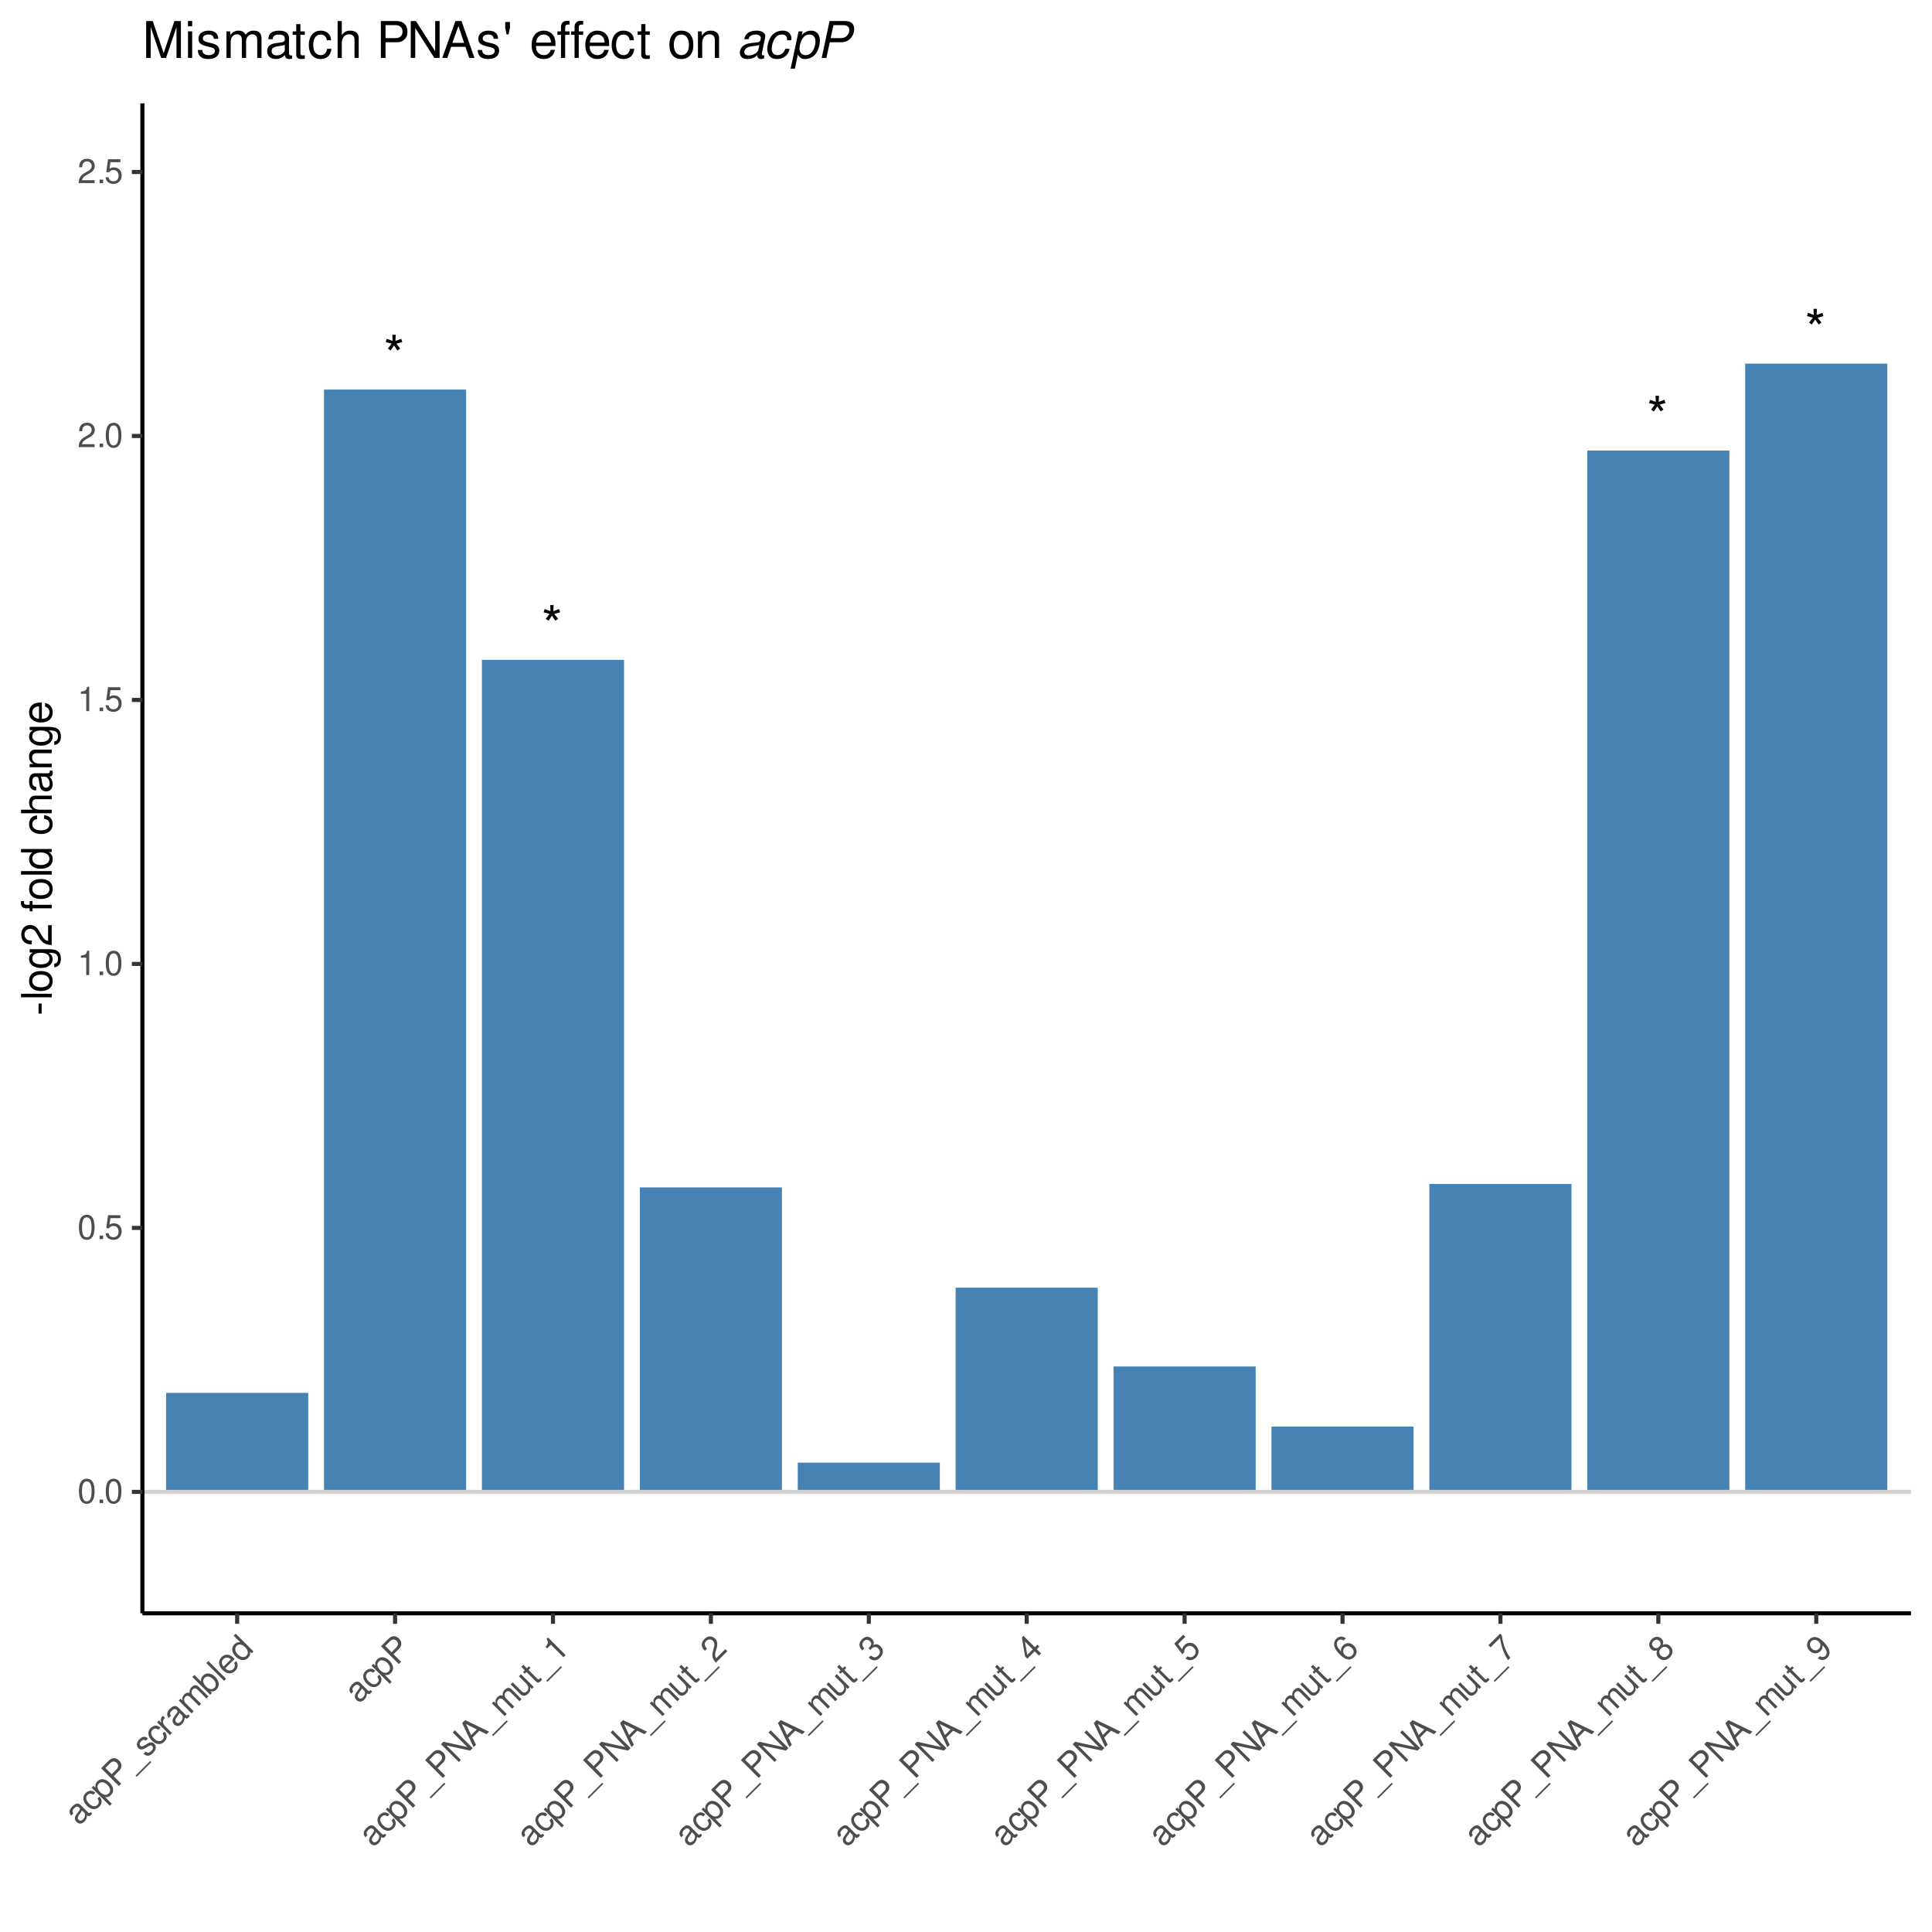 <?xml version="1.0" encoding="UTF-8"?>
<svg xmlns="http://www.w3.org/2000/svg" xmlns:xlink="http://www.w3.org/1999/xlink" width="504pt" height="504pt" viewBox="0 0 504 504" version="1.1">
<defs>
<g>
<symbol overflow="visible" id="glyph0-0">
<path style="stroke:none;" d=""/>
</symbol>
<symbol overflow="visible" id="glyph0-1">
<path style="stroke:none;" d="M 2.281 -10.359 L 2.344 -8.766 L 0.844 -9.312 L 0.562 -8.469 L 2.109 -8.047 L 1.125 -6.781 L 1.828 -6.266 L 2.734 -7.594 L 3.609 -6.266 L 4.344 -6.781 L 3.344 -8.047 L 4.875 -8.469 L 4.609 -9.312 L 3.094 -8.766 L 3.172 -10.359 Z M 2.281 -10.359 "/>
</symbol>
<symbol overflow="visible" id="glyph1-0">
<path style="stroke:none;" d=""/>
</symbol>
<symbol overflow="visible" id="glyph1-1">
<path style="stroke:none;" d="M 2.422 -6.359 C 1.844 -6.359 1.312 -6.094 0.984 -5.672 C 0.578 -5.109 0.375 -4.25 0.375 -3.078 C 0.375 -0.938 1.078 0.203 2.422 0.203 C 3.734 0.203 4.453 -0.938 4.453 -3.031 C 4.453 -4.25 4.266 -5.078 3.859 -5.672 C 3.531 -6.109 3.016 -6.359 2.422 -6.359 Z M 2.422 -5.672 C 3.25 -5.672 3.672 -4.828 3.672 -3.094 C 3.672 -1.281 3.266 -0.438 2.406 -0.438 C 1.578 -0.438 1.172 -1.312 1.172 -3.062 C 1.172 -4.828 1.578 -5.672 2.422 -5.672 Z M 2.422 -5.672 "/>
</symbol>
<symbol overflow="visible" id="glyph1-2">
<path style="stroke:none;" d="M 1.688 -0.922 L 0.766 -0.922 L 0.766 0 L 1.688 0 Z M 1.688 -0.922 "/>
</symbol>
<symbol overflow="visible" id="glyph1-3">
<path style="stroke:none;" d="M 4.188 -6.234 L 0.969 -6.234 L 0.5 -2.844 L 1.219 -2.844 C 1.578 -3.266 1.875 -3.422 2.359 -3.422 C 3.203 -3.422 3.719 -2.844 3.719 -1.922 C 3.719 -1.031 3.203 -0.484 2.359 -0.484 C 1.688 -0.484 1.266 -0.828 1.078 -1.531 L 0.312 -1.531 C 0.406 -1.016 0.5 -0.781 0.688 -0.547 C 1.031 -0.078 1.672 0.203 2.375 0.203 C 3.641 0.203 4.516 -0.719 4.516 -2.031 C 4.516 -3.266 3.688 -4.109 2.5 -4.109 C 2.062 -4.109 1.703 -4 1.344 -3.734 L 1.594 -5.469 L 4.188 -5.469 Z M 4.188 -6.234 "/>
</symbol>
<symbol overflow="visible" id="glyph1-4">
<path style="stroke:none;" d="M 2.281 -4.531 L 2.281 0 L 3.047 0 L 3.047 -6.359 L 2.547 -6.359 C 2.266 -5.391 2.094 -5.25 0.891 -5.094 L 0.891 -4.531 Z M 2.281 -4.531 "/>
</symbol>
<symbol overflow="visible" id="glyph1-5">
<path style="stroke:none;" d="M 4.453 -0.766 L 1.172 -0.766 C 1.25 -1.297 1.531 -1.625 2.297 -2.094 L 3.172 -2.594 C 4.047 -3.062 4.5 -3.719 4.5 -4.5 C 4.5 -5.031 4.281 -5.531 3.922 -5.875 C 3.547 -6.203 3.094 -6.359 2.5 -6.359 C 1.703 -6.359 1.125 -6.078 0.781 -5.531 C 0.547 -5.203 0.453 -4.797 0.438 -4.156 L 1.219 -4.156 C 1.234 -4.594 1.297 -4.844 1.406 -5.062 C 1.594 -5.438 2 -5.688 2.469 -5.688 C 3.172 -5.688 3.703 -5.172 3.703 -4.484 C 3.703 -3.969 3.406 -3.531 2.859 -3.219 L 2.047 -2.75 C 0.75 -2 0.375 -1.406 0.297 -0.016 L 4.453 -0.016 Z M 4.453 -0.766 "/>
</symbol>
<symbol overflow="visible" id="glyph2-0">
<path style="stroke:none;" d=""/>
</symbol>
<symbol overflow="visible" id="glyph2-1">
<path style="stroke:none;" d="M 3.094 -3.719 C 3.047 -3.641 3.031 -3.625 3 -3.594 C 2.812 -3.406 2.609 -3.391 2.438 -3.562 L 0.484 -5.516 C -0.109 -6.109 -0.844 -6 -1.672 -5.172 C -2.156 -4.688 -2.422 -4.172 -2.391 -3.672 C -2.391 -3.359 -2.234 -3.109 -1.953 -2.766 L -1.406 -3.312 C -1.75 -3.75 -1.703 -4.172 -1.203 -4.672 C -0.734 -5.141 -0.297 -5.234 0.031 -4.906 L 0.156 -4.781 C 0.391 -4.547 0.375 -4.344 -0.016 -3.859 C -0.656 -3 -0.75 -2.875 -0.891 -2.578 C -1.094 -2.031 -1 -1.531 -0.578 -1.109 C 0.031 -0.5 0.828 -0.547 1.5 -1.219 C 1.922 -1.641 2.125 -2.125 2.156 -2.844 C 2.531 -2.531 2.844 -2.562 3.172 -2.891 C 3.297 -3.016 3.344 -3.094 3.5 -3.312 Z M 1.422 -3.516 C 1.594 -3.344 1.656 -3.188 1.641 -2.891 C 1.625 -2.469 1.469 -2.125 1.156 -1.812 C 0.734 -1.391 0.297 -1.328 -0.031 -1.656 C -0.391 -2.016 -0.328 -2.422 0.172 -3.078 C 0.656 -3.719 0.734 -3.859 0.828 -4.109 Z M 1.422 -3.516 "/>
</symbol>
<symbol overflow="visible" id="glyph2-2">
<path style="stroke:none;" d="M 0.797 -5.203 C 0.422 -5.516 0.156 -5.656 -0.172 -5.703 C -0.703 -5.797 -1.281 -5.562 -1.75 -5.094 C -2.656 -4.188 -2.516 -2.922 -1.406 -1.812 C -0.328 -0.734 0.906 -0.625 1.812 -1.531 C 2.609 -2.328 2.641 -3.297 1.875 -4.188 L 1.344 -3.656 C 1.797 -3.016 1.797 -2.484 1.344 -2.031 C 0.766 -1.453 -0.062 -1.562 -0.859 -2.359 C -1.688 -3.188 -1.844 -4.031 -1.266 -4.609 C -0.812 -5.062 -0.281 -5.062 0.266 -4.672 Z M 0.797 -5.203 "/>
</symbol>
<symbol overflow="visible" id="glyph2-3">
<path style="stroke:none;" d="M 1.734 1.047 L 2.266 0.516 L 0.516 -1.234 C 1.141 -1.172 1.609 -1.328 2.047 -1.766 C 2.906 -2.625 2.781 -3.875 1.719 -4.938 C 0.594 -6.062 -0.641 -6.203 -1.516 -5.328 C -1.969 -4.875 -2.141 -4.297 -2 -3.656 L -2.516 -4.172 L -3 -3.688 Z M -1.125 -4.75 C -0.547 -5.328 0.344 -5.188 1.141 -4.391 C 1.906 -3.625 2.031 -2.75 1.453 -2.172 C 0.875 -1.594 0.016 -1.734 -0.766 -2.516 C -1.547 -3.297 -1.703 -4.172 -1.125 -4.75 Z M -1.125 -4.75 "/>
</symbol>
<symbol overflow="visible" id="glyph2-4">
<path style="stroke:none;" d="M -0.797 -3.141 L 0.656 -4.594 C 1.031 -4.969 1.203 -5.359 1.234 -5.828 C 1.25 -6.344 1.078 -6.766 0.641 -7.203 C -0.234 -8.078 -1.234 -8.047 -2.141 -7.141 L -4.062 -5.219 L 0.578 -0.578 L 1.172 -1.172 Z M -1.312 -3.656 L -2.953 -5.297 L -1.719 -6.531 C -1.156 -7.094 -0.5 -7.125 0.016 -6.609 C 0.516 -6.109 0.484 -5.453 -0.078 -4.891 Z M -1.312 -3.656 "/>
</symbol>
<symbol overflow="visible" id="glyph2-5">
<path style="stroke:none;" d="M 4.484 -2.859 L 0.672 0.953 L 0.969 1.25 L 4.781 -2.562 Z M 4.484 -2.859 "/>
</symbol>
<symbol overflow="visible" id="glyph2-6">
<path style="stroke:none;" d="M 0.375 -5.188 C -0.281 -5.844 -1.062 -5.781 -1.844 -5 C -2.609 -4.234 -2.734 -3.328 -2.109 -2.703 C -1.594 -2.188 -1.078 -2.203 -0.094 -2.812 L 0.531 -3.188 C 0.984 -3.453 1.25 -3.469 1.484 -3.234 C 1.812 -2.906 1.719 -2.406 1.25 -1.938 C 0.953 -1.641 0.625 -1.5 0.359 -1.484 C 0.188 -1.5 0.047 -1.578 -0.234 -1.766 L -0.781 -1.219 C 0.031 -0.469 0.812 -0.531 1.688 -1.406 C 2.531 -2.25 2.656 -3.188 2.016 -3.828 C 1.516 -4.328 0.969 -4.312 0.156 -3.812 L -0.484 -3.422 C -1.031 -3.094 -1.359 -3.047 -1.594 -3.281 C -1.906 -3.594 -1.812 -4.062 -1.375 -4.5 C -0.953 -4.922 -0.547 -4.953 -0.172 -4.641 Z M 0.375 -5.188 "/>
</symbol>
<symbol overflow="visible" id="glyph2-7">
<path style="stroke:none;" d="M -2.906 -3.781 L 0.438 -0.438 L 0.969 -0.969 L -0.766 -2.703 C -1.547 -3.516 -1.578 -4.203 -0.828 -4.922 L -1.359 -5.453 C -1.469 -5.375 -1.516 -5.328 -1.594 -5.25 C -1.938 -4.906 -1.984 -4.453 -1.812 -3.656 L -2.422 -4.266 Z M -2.906 -3.781 "/>
</symbol>
<symbol overflow="visible" id="glyph2-8">
<path style="stroke:none;" d="M -2.906 -3.781 L 0.438 -0.438 L 0.984 -0.984 L -1.109 -3.078 C -1.594 -3.562 -1.641 -4.297 -1.203 -4.734 C -0.812 -5.125 -0.359 -5.109 0.078 -4.672 L 2.375 -2.375 L 2.922 -2.922 L 0.828 -5.016 C 0.344 -5.5 0.297 -6.234 0.734 -6.672 C 1.125 -7.062 1.594 -7.031 2.016 -6.609 L 4.312 -4.312 L 4.844 -4.844 L 2.344 -7.344 C 1.734 -7.953 1.078 -7.922 0.453 -7.297 C 0.016 -6.859 -0.125 -6.469 -0.062 -5.781 C -0.625 -5.938 -1.031 -5.812 -1.469 -5.375 C -1.906 -4.938 -2.047 -4.484 -1.922 -3.797 L -2.406 -4.281 Z M -2.906 -3.781 "/>
</symbol>
<symbol overflow="visible" id="glyph2-9">
<path style="stroke:none;" d="M -4.297 -4.984 L 0.344 -0.344 L 0.812 -0.812 L 0.375 -1.25 C 1.047 -1.109 1.562 -1.281 2.016 -1.734 C 2.891 -2.609 2.75 -3.906 1.656 -5 C 0.562 -6.094 -0.641 -6.203 -1.516 -5.328 C -1.969 -4.875 -2.156 -4.375 -2.016 -3.766 L -3.766 -5.516 Z M -1.141 -4.734 C -0.547 -5.328 0.344 -5.188 1.141 -4.391 C 1.906 -3.625 2.016 -2.734 1.438 -2.156 C 0.875 -1.594 0.016 -1.734 -0.766 -2.516 C -1.547 -3.297 -1.703 -4.172 -1.141 -4.734 Z M -1.141 -4.734 "/>
</symbol>
<symbol overflow="visible" id="glyph2-10">
<path style="stroke:none;" d="M -3.672 -5.609 L -4.203 -5.078 L 0.438 -0.438 L 0.969 -0.969 Z M -3.672 -5.609 "/>
</symbol>
<symbol overflow="visible" id="glyph2-11">
<path style="stroke:none;" d="M 1.781 -4.75 C 1.266 -5.266 0.906 -5.531 0.578 -5.672 C -0.188 -6.031 -1.016 -5.828 -1.641 -5.203 C -2.578 -4.266 -2.484 -2.984 -1.375 -1.875 C -0.266 -0.766 0.969 -0.688 1.906 -1.625 C 2.672 -2.391 2.781 -3.344 2.172 -4.203 L 1.641 -3.672 C 1.938 -3.094 1.859 -2.547 1.453 -2.141 C 1.109 -1.797 0.656 -1.656 0.219 -1.75 C -0.109 -1.828 -0.344 -1.969 -0.672 -2.297 Z M -1.109 -2.734 C -1.688 -3.406 -1.703 -4.172 -1.156 -4.719 C -0.625 -5.25 0.188 -5.219 0.781 -4.625 Z M -1.109 -2.734 "/>
</symbol>
<symbol overflow="visible" id="glyph2-12">
<path style="stroke:none;" d="M -1.484 -7.797 L -2.016 -7.266 L -0.297 -5.547 C -0.859 -5.641 -1.375 -5.469 -1.812 -5.031 C -2.688 -4.156 -2.562 -2.906 -1.5 -1.844 C -0.375 -0.719 0.859 -0.578 1.75 -1.469 C 2.219 -1.938 2.375 -2.406 2.234 -3.109 L 2.672 -2.672 L 3.156 -3.156 Z M -1.25 -4.625 C -0.688 -5.188 0.188 -5.062 1 -4.25 C 1.766 -3.484 1.891 -2.609 1.328 -2.047 C 0.75 -1.469 -0.141 -1.578 -0.922 -2.359 C -1.703 -3.141 -1.828 -4.047 -1.25 -4.625 Z M -1.25 -4.625 "/>
</symbol>
<symbol overflow="visible" id="glyph2-13">
<path style="stroke:none;" d="M -0.531 -8.75 L -1.094 -8.188 L 2.703 -4.391 L -3.516 -5.766 L -4.156 -5.125 L 0.484 -0.484 L 1.031 -1.031 L -2.719 -4.781 L 3.453 -3.453 L 4.109 -4.109 Z M -0.531 -8.75 "/>
</symbol>
<symbol overflow="visible" id="glyph2-14">
<path style="stroke:none;" d="M 1.625 -4.406 L 3.484 -3.484 L 4.156 -4.156 L -2.109 -7.172 L -2.875 -6.406 L 0.109 -0.109 L 0.734 -0.734 L -0.172 -2.609 Z M 0.953 -4.734 L -0.516 -3.266 L -1.859 -6.141 Z M 0.953 -4.734 "/>
</symbol>
<symbol overflow="visible" id="glyph2-15">
<path style="stroke:none;" d="M 3.078 -3.078 L -0.266 -6.422 L -0.797 -5.891 L 1.094 -4 C 1.781 -3.312 1.859 -2.516 1.297 -1.953 C 0.875 -1.531 0.359 -1.516 -0.031 -1.906 L -2.406 -4.281 L -2.938 -3.75 L -0.359 -1.172 C 0.203 -0.609 0.969 -0.688 1.625 -1.344 C 2.109 -1.828 2.266 -2.297 2.109 -3.047 L 2.578 -2.578 Z M 3.078 -3.078 "/>
</symbol>
<symbol overflow="visible" id="glyph2-16">
<path style="stroke:none;" d="M -1.734 -4.953 L -2.266 -4.422 L -3.172 -5.328 L -3.703 -4.797 L -2.797 -3.891 L -3.25 -3.438 L -2.812 -3 L -2.359 -3.453 L 0.156 -0.938 C 0.516 -0.578 0.906 -0.625 1.328 -1.047 C 1.469 -1.188 1.562 -1.312 1.703 -1.516 L 1.266 -1.953 C 1.203 -1.859 1.141 -1.797 1.031 -1.688 C 0.812 -1.469 0.688 -1.469 0.453 -1.703 L -1.828 -3.984 L -1.297 -4.516 Z M -1.734 -4.953 "/>
</symbol>
<symbol overflow="visible" id="glyph2-17">
<path style="stroke:none;" d="M -1.641 -4.922 L 1.641 -1.641 L 2.203 -2.203 L -2.391 -6.797 L -2.766 -6.422 C -2.266 -5.547 -2.281 -5.312 -3.031 -4.344 L -2.625 -3.938 Z M -1.641 -4.922 "/>
</symbol>
<symbol overflow="visible" id="glyph2-18">
<path style="stroke:none;" d="M 2.672 -3.766 L 0.297 -1.391 C -0.031 -1.844 -0.078 -2.297 0.141 -3.172 L 0.438 -4.156 C 0.703 -5.141 0.547 -5.953 -0.016 -6.516 C -0.391 -6.891 -0.891 -7.109 -1.422 -7.078 C -1.922 -7.047 -2.359 -6.828 -2.781 -6.406 C -3.359 -5.828 -3.578 -5.203 -3.438 -4.562 C -3.359 -4.141 -3.141 -3.797 -2.672 -3.328 L -2.125 -3.875 C -2.438 -4.219 -2.562 -4.438 -2.641 -4.672 C -2.781 -5.094 -2.656 -5.562 -2.312 -5.906 C -1.812 -6.406 -1.078 -6.422 -0.578 -5.922 C -0.203 -5.547 -0.094 -5.031 -0.266 -4.391 L -0.5 -3.469 C -0.906 -2 -0.75 -1.281 0.203 -0.234 L 3.203 -3.234 Z M 2.672 -3.766 "/>
</symbol>
<symbol overflow="visible" id="glyph2-19">
<path style="stroke:none;" d="M -0.719 -3.531 L -0.406 -3.844 C 0.188 -4.438 0.828 -4.484 1.375 -3.938 C 1.953 -3.359 1.938 -2.656 1.359 -2.078 C 0.75 -1.469 0.156 -1.469 -0.578 -2.109 L -1.141 -1.547 C -0.734 -1.203 -0.453 -1.016 -0.125 -0.906 C 0.562 -0.719 1.219 -0.938 1.828 -1.547 C 2.766 -2.484 2.812 -3.625 1.938 -4.5 C 1.359 -5.078 0.812 -5.188 0.078 -4.828 C 0.328 -5.422 0.203 -5.953 -0.266 -6.422 C -1.047 -7.203 -2.016 -7.172 -2.875 -6.312 C -3.781 -5.406 -3.766 -4.422 -2.812 -3.406 L -2.25 -3.969 C -2.547 -4.266 -2.672 -4.453 -2.734 -4.672 C -2.875 -5.031 -2.734 -5.484 -2.391 -5.828 C -1.906 -6.312 -1.297 -6.328 -0.797 -5.828 C -0.484 -5.516 -0.406 -5.188 -0.531 -4.844 C -0.625 -4.625 -0.797 -4.391 -1.172 -3.984 Z M -0.719 -3.531 "/>
</symbol>
<symbol overflow="visible" id="glyph2-20">
<path style="stroke:none;" d="M 0.969 -3.188 L 2.078 -2.078 L 2.641 -2.641 L 1.531 -3.75 L 2.203 -4.422 L 1.703 -4.922 L 1.031 -4.25 L -1.953 -7.234 L -2.359 -6.828 L -1.531 -1.875 L -0.938 -1.281 Z M 0.469 -3.688 L -0.953 -2.266 L -1.562 -5.719 Z M 0.469 -3.688 "/>
</symbol>
<symbol overflow="visible" id="glyph2-21">
<path style="stroke:none;" d="M -1.469 -7.531 L -3.797 -5.203 L -1.703 -2.422 L -1.188 -2.938 C -1.219 -3.5 -1.109 -3.828 -0.75 -4.188 C -0.156 -4.781 0.641 -4.766 1.312 -4.094 C 1.969 -3.438 1.953 -2.672 1.344 -2.062 C 0.859 -1.578 0.328 -1.516 -0.328 -1.891 L -0.891 -1.328 C -0.438 -1.031 -0.203 -0.922 0.109 -0.891 C 0.688 -0.812 1.344 -1.062 1.859 -1.578 C 2.766 -2.484 2.75 -3.781 1.797 -4.734 C 0.906 -5.625 -0.297 -5.641 -1.156 -4.781 C -1.484 -4.453 -1.656 -4.125 -1.734 -3.672 L -2.797 -5.109 L -0.922 -6.984 Z M -1.469 -7.531 "/>
</symbol>
<symbol overflow="visible" id="glyph2-22">
<path style="stroke:none;" d="M -0.234 -6.578 C -1.094 -7.219 -2.016 -7.172 -2.703 -6.484 C -3.203 -5.984 -3.406 -5.312 -3.25 -4.625 C -3.094 -3.875 -2.656 -3.219 -1.812 -2.375 C -1.047 -1.609 -0.438 -1.219 0.219 -1.094 C 0.828 -0.953 1.438 -1.156 1.938 -1.656 C 2.797 -2.516 2.766 -3.766 1.875 -4.656 C 1.016 -5.516 -0.141 -5.547 -0.969 -4.719 C -1.406 -4.281 -1.594 -3.75 -1.484 -3.172 C -2.625 -4.312 -2.906 -5.312 -2.25 -5.969 C -1.859 -6.359 -1.328 -6.359 -0.797 -6.016 Z M -0.531 -4.156 C 0.016 -4.703 0.75 -4.656 1.359 -4.047 C 1.938 -3.469 1.953 -2.672 1.438 -2.156 C 0.906 -1.625 0.094 -1.656 -0.5 -2.25 C -1.062 -2.812 -1.078 -3.609 -0.531 -4.156 Z M -0.531 -4.156 "/>
</symbol>
<symbol overflow="visible" id="glyph2-23">
<path style="stroke:none;" d="M -1.188 -7.812 L -4.219 -4.781 L -3.672 -4.234 L -1.219 -6.688 C -0.766 -4.078 -0.266 -2.703 0.875 -0.875 L 1.484 -1.484 C 0.266 -3.172 -0.406 -4.969 -0.734 -7.359 Z M -1.188 -7.812 "/>
</symbol>
<symbol overflow="visible" id="glyph2-24">
<path style="stroke:none;" d="M 0.062 -4.906 C 0.266 -5.672 0.172 -6.047 -0.266 -6.484 C -0.984 -7.203 -2.047 -7.141 -2.844 -6.344 C -3.641 -5.547 -3.703 -4.484 -2.984 -3.766 C -2.547 -3.328 -2.172 -3.266 -1.422 -3.422 C -1.688 -2.656 -1.562 -2.031 -1.047 -1.516 C -0.203 -0.672 0.984 -0.703 1.891 -1.609 C 2.781 -2.5 2.828 -3.703 1.984 -4.547 C 1.469 -5.062 0.828 -5.172 0.062 -4.906 Z M -2.359 -5.859 C -1.875 -6.344 -1.297 -6.359 -0.828 -5.891 C -0.391 -5.453 -0.422 -4.859 -0.891 -4.391 C -1.375 -3.906 -1.953 -3.891 -2.406 -4.344 C -2.859 -4.797 -2.844 -5.375 -2.359 -5.859 Z M -0.422 -3.922 C 0.141 -4.484 0.906 -4.5 1.438 -3.969 C 1.984 -3.422 1.953 -2.672 1.375 -2.094 C 0.828 -1.547 0.078 -1.547 -0.453 -2.078 C -1 -2.625 -0.984 -3.359 -0.422 -3.922 Z M -0.422 -3.922 "/>
</symbol>
<symbol overflow="visible" id="glyph2-25">
<path style="stroke:none;" d="M -0.703 -1.391 C 0.141 -0.734 1.062 -0.781 1.75 -1.469 C 2.266 -1.984 2.469 -2.656 2.312 -3.344 C 2.141 -4.078 1.703 -4.766 0.875 -5.594 C 0.109 -6.359 -0.5 -6.75 -1.172 -6.891 C -1.797 -7.016 -2.391 -6.797 -2.875 -6.312 C -3.734 -5.453 -3.703 -4.203 -2.828 -3.328 C -1.969 -2.469 -0.812 -2.438 0 -3.25 C 0.438 -3.688 0.594 -4.156 0.531 -4.781 C 1.672 -3.641 1.938 -2.656 1.297 -2.016 C 0.906 -1.625 0.375 -1.594 -0.156 -1.938 Z M -2.391 -5.828 C -1.875 -6.344 -1.047 -6.297 -0.453 -5.703 C 0.109 -5.141 0.125 -4.375 -0.438 -3.812 C -0.969 -3.281 -1.688 -3.312 -2.297 -3.922 C -2.875 -4.5 -2.922 -5.297 -2.391 -5.828 Z M -2.391 -5.828 "/>
</symbol>
<symbol overflow="visible" id="glyph3-0">
<path style="stroke:none;" d=""/>
</symbol>
<symbol overflow="visible" id="glyph3-1">
<path style="stroke:none;" d="M -3.438 -3.125 L -3.438 -0.5 L -2.641 -0.5 L -2.641 -3.125 Z M -3.438 -3.125 "/>
</symbol>
<symbol overflow="visible" id="glyph3-2">
<path style="stroke:none;" d="M -8.016 -1.672 L -8.016 -0.75 L 0 -0.75 L 0 -1.672 Z M -8.016 -1.672 "/>
</symbol>
<symbol overflow="visible" id="glyph3-3">
<path style="stroke:none;" d="M -5.922 -2.984 C -5.922 -1.359 -4.781 -0.391 -2.844 -0.391 C -0.891 -0.391 0.25 -1.359 0.25 -3 C 0.25 -4.625 -0.906 -5.609 -2.797 -5.609 C -4.797 -5.609 -5.922 -4.656 -5.922 -2.984 Z M -5.078 -3 C -5.078 -4.031 -4.234 -4.656 -2.812 -4.656 C -1.438 -4.656 -0.594 -4.016 -0.594 -3 C -0.594 -1.984 -1.438 -1.359 -2.844 -1.359 C -4.234 -1.359 -5.078 -1.984 -5.078 -3 Z M -5.078 -3 "/>
</symbol>
<symbol overflow="visible" id="glyph3-4">
<path style="stroke:none;" d="M -5.766 -4.438 L -4.922 -4.438 C -5.625 -3.984 -5.922 -3.469 -5.922 -2.75 C -5.922 -1.359 -4.625 -0.391 -2.781 -0.391 C -1.812 -0.391 -1.109 -0.609 -0.531 -1.109 C -0.016 -1.547 0.25 -2.094 0.25 -2.688 C 0.25 -3.375 -0.062 -3.875 -0.781 -4.359 L -0.484 -4.359 C 1.062 -4.359 1.625 -3.922 1.625 -2.781 C 1.625 -2 1.312 -1.594 0.656 -1.5 L 0.656 -0.578 C 1.734 -0.656 2.391 -1.5 2.391 -2.766 C 2.391 -3.609 2.125 -4.312 1.656 -4.688 C 1.125 -5.125 0.406 -5.297 -0.953 -5.297 L -5.766 -5.297 Z M -5.078 -2.844 C -5.078 -3.812 -4.266 -4.359 -2.812 -4.359 C -1.406 -4.359 -0.594 -3.797 -0.594 -2.844 C -0.594 -1.891 -1.422 -1.344 -2.844 -1.344 C -4.25 -1.344 -5.078 -1.891 -5.078 -2.844 Z M -5.078 -2.844 "/>
</symbol>
<symbol overflow="visible" id="glyph3-5">
<path style="stroke:none;" d="M -0.953 -5.562 L -0.953 -1.469 C -1.609 -1.562 -2.031 -1.906 -2.625 -2.875 L -3.234 -3.969 C -3.844 -5.062 -4.656 -5.625 -5.625 -5.625 C -6.297 -5.625 -6.906 -5.359 -7.344 -4.891 C -7.75 -4.438 -7.953 -3.859 -7.953 -3.125 C -7.953 -2.141 -7.594 -1.391 -6.922 -0.969 C -6.5 -0.688 -6 -0.578 -5.203 -0.547 L -5.203 -1.516 C -5.734 -1.547 -6.062 -1.609 -6.328 -1.75 C -6.812 -2 -7.109 -2.516 -7.109 -3.094 C -7.109 -3.969 -6.469 -4.625 -5.609 -4.625 C -4.969 -4.625 -4.422 -4.266 -4.031 -3.578 L -3.438 -2.562 C -2.5 -0.938 -1.75 -0.469 -0.016 -0.375 L -0.016 -5.562 Z M -0.953 -5.562 "/>
</symbol>
<symbol overflow="visible" id="glyph3-6">
<path style="stroke:none;" d=""/>
</symbol>
<symbol overflow="visible" id="glyph3-7">
<path style="stroke:none;" d="M -5.766 -2.844 L -5.766 -1.875 L -6.672 -1.875 C -7.047 -1.875 -7.25 -2.094 -7.25 -2.516 C -7.25 -2.594 -7.25 -2.625 -7.234 -2.844 L -8 -2.844 C -8.047 -2.625 -8.047 -2.516 -8.047 -2.328 C -8.047 -1.469 -7.562 -0.969 -6.75 -0.969 L -5.766 -0.969 L -5.766 -0.203 L -5.016 -0.203 L -5.016 -0.969 L 0 -0.969 L 0 -1.875 L -5.016 -1.875 L -5.016 -2.844 Z M -5.766 -2.844 "/>
</symbol>
<symbol overflow="visible" id="glyph3-8">
<path style="stroke:none;" d="M -8.016 -5.438 L -8.016 -4.531 L -5.031 -4.531 C -5.625 -4.141 -5.922 -3.531 -5.922 -2.766 C -5.922 -1.266 -4.734 -0.281 -2.891 -0.281 C -0.953 -0.281 0.25 -1.234 0.25 -2.797 C 0.25 -3.594 -0.047 -4.141 -0.766 -4.625 L 0 -4.625 L 0 -5.438 Z M -5.078 -2.922 C -5.078 -3.906 -4.203 -4.531 -2.812 -4.531 C -1.484 -4.531 -0.609 -3.891 -0.609 -2.922 C -0.609 -1.906 -1.5 -1.25 -2.844 -1.25 C -4.188 -1.25 -5.078 -1.906 -5.078 -2.922 Z M -5.078 -2.922 "/>
</symbol>
<symbol overflow="visible" id="glyph3-9">
<path style="stroke:none;" d="M -3.828 -5.188 C -4.391 -5.141 -4.75 -5.016 -5.078 -4.797 C -5.609 -4.406 -5.922 -3.703 -5.922 -2.906 C -5.922 -1.344 -4.703 -0.344 -2.781 -0.344 C -0.922 -0.344 0.25 -1.328 0.25 -2.891 C 0.25 -4.266 -0.578 -5.141 -1.984 -5.25 L -1.984 -4.328 C -1.062 -4.172 -0.594 -3.703 -0.594 -2.922 C -0.594 -1.906 -1.422 -1.297 -2.781 -1.297 C -4.219 -1.297 -5.078 -1.891 -5.078 -2.891 C -5.078 -3.656 -4.625 -4.141 -3.828 -4.25 Z M -3.828 -5.188 "/>
</symbol>
<symbol overflow="visible" id="glyph3-10">
<path style="stroke:none;" d="M -8.016 -0.766 L 0 -0.766 L 0 -1.688 L -3.172 -1.688 C -4.359 -1.688 -5.125 -2.297 -5.125 -3.25 C -5.125 -3.547 -5.031 -3.844 -4.875 -4.062 C -4.672 -4.328 -4.406 -4.438 -4 -4.438 L 0 -4.438 L 0 -5.344 L -4.359 -5.344 C -5.328 -5.344 -5.922 -4.656 -5.922 -3.531 C -5.922 -2.719 -5.672 -2.219 -4.969 -1.688 L -8.016 -1.688 Z M -8.016 -0.766 "/>
</symbol>
<symbol overflow="visible" id="glyph3-11">
<path style="stroke:none;" d="M -0.531 -5.891 C -0.516 -5.781 -0.516 -5.734 -0.516 -5.688 C -0.516 -5.375 -0.688 -5.188 -0.969 -5.188 L -4.359 -5.188 C -5.375 -5.188 -5.922 -4.438 -5.922 -3.031 C -5.922 -2.172 -5.688 -1.5 -5.266 -1.109 C -4.969 -0.844 -4.625 -0.734 -4.062 -0.719 L -4.062 -1.641 C -4.766 -1.719 -5.078 -2.141 -5.078 -2.984 C -5.078 -3.828 -4.781 -4.281 -4.219 -4.281 L -3.984 -4.281 C -3.594 -4.266 -3.438 -4.062 -3.344 -3.328 C -3.172 -2.031 -3.141 -1.828 -2.984 -1.469 C -2.703 -0.797 -2.203 -0.469 -1.453 -0.469 C -0.406 -0.469 0.25 -1.188 0.25 -2.359 C 0.25 -3.078 0 -3.656 -0.594 -4.312 C 0 -4.375 0.25 -4.656 0.25 -5.266 C 0.25 -5.453 0.234 -5.578 0.156 -5.891 Z M -1.812 -4.281 C -1.5 -4.281 -1.312 -4.188 -1.062 -3.922 C -0.719 -3.547 -0.547 -3.094 -0.547 -2.547 C -0.547 -1.844 -0.891 -1.422 -1.469 -1.422 C -2.078 -1.422 -2.391 -1.812 -2.531 -2.812 C -2.656 -3.781 -2.703 -3.969 -2.844 -4.281 Z M -1.812 -4.281 "/>
</symbol>
<symbol overflow="visible" id="glyph3-12">
<path style="stroke:none;" d="M -5.766 -0.766 L 0 -0.766 L 0 -1.688 L -3.172 -1.688 C -4.359 -1.688 -5.125 -2.312 -5.125 -3.25 C -5.125 -3.984 -4.688 -4.438 -4 -4.438 L 0 -4.438 L 0 -5.359 L -4.359 -5.359 C -5.312 -5.359 -5.922 -4.641 -5.922 -3.531 C -5.922 -2.672 -5.594 -2.125 -4.797 -1.609 L -5.766 -1.609 Z M -5.766 -0.766 "/>
</symbol>
<symbol overflow="visible" id="glyph3-13">
<path style="stroke:none;" d="M -2.578 -5.641 C -3.453 -5.641 -3.984 -5.578 -4.406 -5.406 C -5.359 -5.031 -5.922 -4.156 -5.922 -3.078 C -5.922 -1.469 -4.703 -0.438 -2.812 -0.438 C -0.906 -0.438 0.25 -1.438 0.25 -3.062 C 0.25 -4.375 -0.5 -5.297 -1.75 -5.516 L -1.75 -4.594 C -0.984 -4.344 -0.594 -3.828 -0.594 -3.094 C -0.594 -2.516 -0.859 -2.016 -1.344 -1.703 C -1.672 -1.484 -2 -1.406 -2.578 -1.391 Z M -3.328 -1.422 C -4.391 -1.5 -5.078 -2.141 -5.078 -3.062 C -5.078 -4 -4.359 -4.656 -3.328 -4.656 Z M -3.328 -1.422 "/>
</symbol>
<symbol overflow="visible" id="glyph4-0">
<path style="stroke:none;" d=""/>
</symbol>
<symbol overflow="visible" id="glyph4-1">
<path style="stroke:none;" d="M 6.172 0 L 8.891 -8.062 L 8.891 0 L 10.047 0 L 10.047 -9.625 L 8.344 -9.625 L 5.547 -1.234 L 2.688 -9.625 L 0.984 -9.625 L 0.984 0 L 2.156 0 L 2.156 -8.062 L 4.891 0 Z M 6.172 0 "/>
</symbol>
<symbol overflow="visible" id="glyph4-2">
<path style="stroke:none;" d="M 1.984 -6.922 L 0.891 -6.922 L 0.891 0 L 1.984 0 Z M 1.984 -9.625 L 0.875 -9.625 L 0.875 -8.234 L 1.984 -8.234 Z M 1.984 -9.625 "/>
</symbol>
<symbol overflow="visible" id="glyph4-3">
<path style="stroke:none;" d="M 5.781 -4.984 C 5.766 -6.344 4.875 -7.109 3.281 -7.109 C 1.656 -7.109 0.625 -6.281 0.625 -5 C 0.625 -3.922 1.172 -3.406 2.812 -3.016 L 3.844 -2.766 C 4.609 -2.578 4.906 -2.297 4.906 -1.812 C 4.906 -1.156 4.266 -0.719 3.297 -0.719 C 2.703 -0.719 2.203 -0.891 1.922 -1.172 C 1.75 -1.375 1.672 -1.578 1.609 -2.062 L 0.453 -2.062 C 0.5 -0.469 1.406 0.297 3.203 0.297 C 4.953 0.297 6.062 -0.547 6.062 -1.891 C 6.062 -2.922 5.484 -3.484 4.109 -3.812 L 3.047 -4.062 C 2.156 -4.281 1.766 -4.562 1.766 -5.062 C 1.766 -5.703 2.344 -6.094 3.234 -6.094 C 4.125 -6.094 4.594 -5.719 4.625 -4.984 Z M 5.781 -4.984 "/>
</symbol>
<symbol overflow="visible" id="glyph4-4">
<path style="stroke:none;" d="M 0.922 -6.922 L 0.922 0 L 2.031 0 L 2.031 -4.344 C 2.031 -5.344 2.766 -6.156 3.656 -6.156 C 4.469 -6.156 4.938 -5.656 4.938 -4.766 L 4.938 0 L 6.047 0 L 6.047 -4.344 C 6.047 -5.344 6.766 -6.156 7.672 -6.156 C 8.469 -6.156 8.953 -5.641 8.953 -4.766 L 8.953 0 L 10.062 0 L 10.062 -5.188 C 10.062 -6.438 9.344 -7.109 8.047 -7.109 C 7.125 -7.109 6.578 -6.844 5.922 -6.062 C 5.516 -6.797 4.969 -7.109 4.062 -7.109 C 3.141 -7.109 2.516 -6.766 1.938 -5.938 L 1.938 -6.922 Z M 0.922 -6.922 "/>
</symbol>
<symbol overflow="visible" id="glyph4-5">
<path style="stroke:none;" d="M 7.062 -0.641 C 6.938 -0.625 6.891 -0.625 6.828 -0.625 C 6.438 -0.625 6.234 -0.812 6.234 -1.156 L 6.234 -5.234 C 6.234 -6.453 5.328 -7.109 3.625 -7.109 C 2.609 -7.109 1.812 -6.828 1.328 -6.312 C 1.016 -5.953 0.891 -5.562 0.859 -4.875 L 1.969 -4.875 C 2.062 -5.719 2.562 -6.094 3.594 -6.094 C 4.594 -6.094 5.141 -5.734 5.141 -5.062 L 5.141 -4.781 C 5.125 -4.297 4.891 -4.125 3.984 -4.016 C 2.422 -3.812 2.188 -3.766 1.766 -3.594 C 0.969 -3.25 0.547 -2.641 0.547 -1.75 C 0.547 -0.484 1.422 0.297 2.828 0.297 C 3.703 0.297 4.391 0 5.172 -0.719 C 5.25 0 5.594 0.297 6.312 0.297 C 6.547 0.297 6.688 0.281 7.062 0.188 Z M 5.141 -2.172 C 5.141 -1.812 5.031 -1.578 4.703 -1.281 C 4.25 -0.875 3.703 -0.656 3.062 -0.656 C 2.203 -0.656 1.703 -1.062 1.703 -1.766 C 1.703 -2.5 2.172 -2.859 3.359 -3.031 C 4.547 -3.188 4.766 -3.25 5.141 -3.422 Z M 5.141 -2.172 "/>
</symbol>
<symbol overflow="visible" id="glyph4-6">
<path style="stroke:none;" d="M 3.359 -6.922 L 2.219 -6.922 L 2.219 -8.812 L 1.125 -8.812 L 1.125 -6.922 L 0.188 -6.922 L 0.188 -6.016 L 1.125 -6.016 L 1.125 -0.797 C 1.125 -0.078 1.594 0.297 2.453 0.297 C 2.75 0.297 2.984 0.281 3.359 0.219 L 3.359 -0.719 C 3.188 -0.672 3.047 -0.656 2.828 -0.656 C 2.344 -0.656 2.219 -0.797 2.219 -1.281 L 2.219 -6.016 L 3.359 -6.016 Z M 3.359 -6.922 "/>
</symbol>
<symbol overflow="visible" id="glyph4-7">
<path style="stroke:none;" d="M 6.219 -4.594 C 6.172 -5.266 6.016 -5.703 5.75 -6.094 C 5.281 -6.734 4.453 -7.109 3.484 -7.109 C 1.609 -7.109 0.406 -5.641 0.406 -3.344 C 0.406 -1.109 1.594 0.297 3.469 0.297 C 5.125 0.297 6.172 -0.688 6.297 -2.375 L 5.188 -2.375 C 5 -1.266 4.438 -0.719 3.5 -0.719 C 2.281 -0.719 1.562 -1.703 1.562 -3.344 C 1.562 -5.062 2.266 -6.094 3.469 -6.094 C 4.391 -6.094 4.984 -5.562 5.109 -4.594 Z M 6.219 -4.594 "/>
</symbol>
<symbol overflow="visible" id="glyph4-8">
<path style="stroke:none;" d="M 0.922 -9.625 L 0.922 0 L 2.016 0 L 2.016 -3.812 C 2.016 -5.234 2.766 -6.156 3.891 -6.156 C 4.266 -6.156 4.609 -6.047 4.875 -5.844 C 5.188 -5.609 5.328 -5.281 5.328 -4.797 L 5.328 0 L 6.422 0 L 6.422 -5.234 C 6.422 -6.391 5.578 -7.109 4.234 -7.109 C 3.266 -7.109 2.672 -6.812 2.016 -5.969 L 2.016 -9.625 Z M 0.922 -9.625 "/>
</symbol>
<symbol overflow="visible" id="glyph4-9">
<path style="stroke:none;" d=""/>
</symbol>
<symbol overflow="visible" id="glyph4-10">
<path style="stroke:none;" d="M 2.422 -4.078 L 5.453 -4.078 C 6.203 -4.078 6.797 -4.297 7.312 -4.766 C 7.891 -5.297 8.141 -5.922 8.141 -6.797 C 8.141 -8.609 7.078 -9.625 5.172 -9.625 L 1.203 -9.625 L 1.203 0 L 2.422 0 Z M 2.422 -5.156 L 2.422 -8.547 L 4.984 -8.547 C 6.172 -8.547 6.859 -7.906 6.859 -6.859 C 6.859 -5.797 6.172 -5.156 4.984 -5.156 Z M 2.422 -5.156 "/>
</symbol>
<symbol overflow="visible" id="glyph4-11">
<path style="stroke:none;" d="M 8.531 -9.625 L 7.375 -9.625 L 7.375 -1.75 L 2.344 -9.625 L 1 -9.625 L 1 0 L 2.172 0 L 2.172 -7.797 L 7.141 0 L 8.531 0 Z M 8.531 -9.625 "/>
</symbol>
<symbol overflow="visible" id="glyph4-12">
<path style="stroke:none;" d="M 6.266 -2.891 L 7.25 0 L 8.625 0 L 5.234 -9.625 L 3.656 -9.625 L 0.219 0 L 1.531 0 L 2.547 -2.891 Z M 5.922 -3.922 L 2.859 -3.922 L 4.438 -8.312 Z M 5.922 -3.922 "/>
</symbol>
<symbol overflow="visible" id="glyph4-13">
<path style="stroke:none;" d="M 0.641 -9.359 L 0.641 -7.891 L 0.984 -6.125 L 1.516 -6.125 L 1.875 -7.891 L 1.875 -9.359 Z M 0.641 -9.359 "/>
</symbol>
<symbol overflow="visible" id="glyph4-14">
<path style="stroke:none;" d="M 6.766 -3.094 C 6.766 -4.141 6.688 -4.781 6.5 -5.297 C 6.047 -6.438 4.984 -7.109 3.703 -7.109 C 1.766 -7.109 0.531 -5.656 0.531 -3.359 C 0.531 -1.078 1.719 0.297 3.672 0.297 C 5.25 0.297 6.344 -0.594 6.625 -2.094 L 5.516 -2.094 C 5.219 -1.188 4.594 -0.719 3.703 -0.719 C 3.016 -0.719 2.422 -1.031 2.047 -1.609 C 1.781 -2 1.688 -2.406 1.672 -3.094 Z M 1.703 -3.984 C 1.797 -5.266 2.578 -6.094 3.688 -6.094 C 4.812 -6.094 5.578 -5.234 5.578 -3.984 Z M 1.703 -3.984 "/>
</symbol>
<symbol overflow="visible" id="glyph4-15">
<path style="stroke:none;" d="M 3.438 -6.922 L 2.281 -6.922 L 2.281 -8 C 2.281 -8.469 2.531 -8.703 3.047 -8.703 C 3.141 -8.703 3.188 -8.703 3.438 -8.688 L 3.438 -9.594 C 3.188 -9.656 3.031 -9.672 2.812 -9.672 C 1.797 -9.672 1.188 -9.078 1.188 -8.094 L 1.188 -6.922 L 0.266 -6.922 L 0.266 -6.016 L 1.188 -6.016 L 1.188 0 L 2.281 0 L 2.281 -6.016 L 3.438 -6.016 Z M 6.984 -6.922 L 5.828 -6.922 L 5.828 -8 C 5.828 -8.469 6.094 -8.703 6.609 -8.703 C 6.688 -8.703 6.734 -8.703 6.984 -8.688 L 6.984 -9.594 C 6.734 -9.656 6.594 -9.672 6.359 -9.672 C 5.344 -9.672 4.734 -9.078 4.734 -8.094 L 4.734 -6.922 L 3.812 -6.922 L 3.812 -6.016 L 4.734 -6.016 L 4.734 0 L 5.828 0 L 5.828 -6.016 L 6.984 -6.016 Z M 6.984 -6.922 "/>
</symbol>
<symbol overflow="visible" id="glyph4-16">
<path style="stroke:none;" d="M 3.594 -7.109 C 1.641 -7.109 0.469 -5.734 0.469 -3.406 C 0.469 -1.062 1.641 0.297 3.609 0.297 C 5.562 0.297 6.734 -1.078 6.734 -3.359 C 6.734 -5.75 5.594 -7.109 3.594 -7.109 Z M 3.609 -6.094 C 4.844 -6.094 5.578 -5.078 5.578 -3.359 C 5.578 -1.734 4.812 -0.719 3.609 -0.719 C 2.375 -0.719 1.625 -1.734 1.625 -3.406 C 1.625 -5.078 2.375 -6.094 3.609 -6.094 Z M 3.609 -6.094 "/>
</symbol>
<symbol overflow="visible" id="glyph4-17">
<path style="stroke:none;" d="M 0.922 -6.922 L 0.922 0 L 2.031 0 L 2.031 -3.812 C 2.031 -5.234 2.766 -6.156 3.906 -6.156 C 4.781 -6.156 5.328 -5.625 5.328 -4.797 L 5.328 0 L 6.438 0 L 6.438 -5.234 C 6.438 -6.375 5.578 -7.109 4.234 -7.109 C 3.203 -7.109 2.547 -6.719 1.938 -5.75 L 1.938 -6.922 Z M 0.922 -6.922 "/>
</symbol>
<symbol overflow="visible" id="glyph5-0">
<path style="stroke:none;" d=""/>
</symbol>
<symbol overflow="visible" id="glyph5-1">
<path style="stroke:none;" d="M 7.281 -0.672 C 7.172 -0.641 7.109 -0.641 7.062 -0.641 C 6.719 -0.641 6.562 -0.766 6.562 -1.031 C 6.562 -1.062 6.562 -1.125 6.578 -1.156 L 7.422 -5.141 C 7.5 -5.5 7.5 -5.5 7.5 -5.625 C 7.5 -6.516 6.594 -7.109 5.203 -7.109 C 3.359 -7.109 2.25 -6.344 2 -4.875 L 3.109 -4.875 C 3.219 -5.234 3.312 -5.422 3.5 -5.609 C 3.797 -5.922 4.344 -6.094 4.906 -6.094 C 5.703 -6.094 6.312 -5.75 6.312 -5.25 C 6.312 -5.203 6.297 -5.109 6.281 -5 L 6.25 -4.766 C 6.125 -4.219 5.875 -4.078 4.906 -3.984 C 3.141 -3.828 2.594 -3.703 1.938 -3.281 C 1.25 -2.859 0.859 -2.156 0.859 -1.391 C 0.859 -0.328 1.578 0.297 2.75 0.297 C 3.234 0.297 3.766 0.219 4.25 0.047 C 4.656 -0.109 4.875 -0.234 5.406 -0.719 L 5.406 -0.562 C 5.406 -0.016 5.781 0.297 6.422 0.297 C 6.578 0.297 6.609 0.297 6.938 0.219 C 6.953 0.219 7.031 0.203 7.109 0.188 Z M 5.688 -2.172 C 5.516 -1.344 4.359 -0.641 3.188 -0.641 C 2.438 -0.641 2.016 -0.969 2.016 -1.516 C 2.016 -1.953 2.266 -2.391 2.672 -2.625 C 2.984 -2.828 3.359 -2.938 4.031 -3.031 C 5.266 -3.188 5.375 -3.203 5.953 -3.406 Z M 5.688 -2.172 "/>
</symbol>
<symbol overflow="visible" id="glyph5-2">
<path style="stroke:none;" d="M 7.281 -4.594 L 7.281 -4.797 C 7.297 -4.984 7.312 -5.141 7.312 -5.172 C 7.312 -5.609 7.078 -6.141 6.734 -6.5 C 6.328 -6.922 5.781 -7.109 5.031 -7.109 C 3.844 -7.109 2.766 -6.609 2.078 -5.703 C 1.453 -4.891 1 -3.453 1 -2.25 C 1 -1.609 1.219 -0.984 1.578 -0.516 C 2.031 0.047 2.609 0.297 3.469 0.297 C 4.562 0.297 5.469 -0.078 6.078 -0.797 C 6.422 -1.188 6.625 -1.641 6.844 -2.375 L 5.734 -2.375 C 5.328 -1.297 4.609 -0.719 3.656 -0.719 C 2.734 -0.719 2.172 -1.359 2.172 -2.391 C 2.172 -3.234 2.438 -4.234 2.875 -4.922 C 3.375 -5.703 4.031 -6.094 4.828 -6.094 C 5.672 -6.094 6.172 -5.641 6.172 -4.891 C 6.172 -4.812 6.172 -4.719 6.172 -4.594 Z M 7.281 -4.594 "/>
</symbol>
<symbol overflow="visible" id="glyph5-3">
<path style="stroke:none;" d="M 0.094 2.812 L 1.203 2.812 L 2 -0.891 C 2.406 -0.047 2.938 0.297 3.875 0.297 C 4.906 0.297 5.906 -0.172 6.578 -0.984 C 7.281 -1.875 7.734 -3.234 7.734 -4.547 C 7.734 -6.125 6.859 -7.109 5.438 -7.109 C 4.406 -7.109 3.359 -6.547 3 -5.812 L 3.234 -6.922 L 2.172 -6.922 Z M 5 -6.094 C 6 -6.094 6.578 -5.422 6.578 -4.281 C 6.578 -3.547 6.344 -2.703 6 -2.047 C 5.5 -1.156 4.844 -0.719 3.984 -0.719 C 3.016 -0.719 2.422 -1.375 2.422 -2.422 C 2.422 -3.219 2.641 -4.078 3.031 -4.766 C 3.531 -5.656 4.188 -6.094 5 -6.094 Z M 5 -6.094 "/>
</symbol>
<symbol overflow="visible" id="glyph5-4">
<path style="stroke:none;" d="M 3.312 -4.078 L 6.328 -4.078 C 7.156 -4.078 7.781 -4.297 8.375 -4.766 C 9.203 -5.422 9.672 -6.438 9.672 -7.5 C 9.672 -8.906 8.859 -9.625 7.234 -9.625 L 3.25 -9.625 L 1.203 0 L 2.438 0 Z M 3.531 -5.156 L 4.266 -8.547 L 6.828 -8.547 C 7.859 -8.547 8.406 -8.094 8.406 -7.266 C 8.406 -6.781 8.266 -6.359 7.953 -5.969 C 7.516 -5.406 6.938 -5.156 6.094 -5.156 Z M 3.531 -5.156 "/>
</symbol>
</g>
<clipPath id="clip1">
  <path d="M 37.152 26.957 L 498.523 26.957 L 498.523 420.863 L 37.152 420.863 Z M 37.152 26.957 "/>
</clipPath>
<clipPath id="clip2">
  <path d="M 37.152 388 L 498.523 388 L 498.523 390 L 37.152 390 Z M 37.152 388 "/>
</clipPath>
</defs>
<g id="surface3218">
<rect x="0" y="0" width="504" height="504" style="fill:rgb(100%,100%,100%);fill-opacity:1;stroke:none;"/>
<rect x="0" y="0" width="504" height="504" style="fill:rgb(100%,100%,100%);fill-opacity:1;stroke:none;"/>
<path style="fill:none;stroke-width:1.067;stroke-linecap:round;stroke-linejoin:round;stroke:rgb(100%,100%,100%);stroke-opacity:1;stroke-miterlimit:10;" d="M 0 504 L 504 504 L 504 0 L 0 0 Z M 0 504 "/>
<g clip-path="url(#clip1)" clip-rule="nonzero">
<path style=" stroke:none;fill-rule:nonzero;fill:rgb(100%,100%,100%);fill-opacity:1;" d="M 37.152 420.867 L 498.523 420.867 L 498.523 26.961 L 37.152 26.961 Z M 37.152 420.867 "/>
</g>
<path style=" stroke:none;fill-rule:nonzero;fill:rgb(27.451%,50.98%,70.588%);fill-opacity:1;" d="M 84.523 389.188 L 121.598 389.188 L 121.598 101.625 L 84.523 101.625 Z M 84.523 389.188 "/>
<path style=" stroke:none;fill-rule:nonzero;fill:rgb(27.451%,50.98%,70.588%);fill-opacity:1;" d="M 43.328 389.188 L 80.402 389.188 L 80.402 363.359 L 43.328 363.359 Z M 43.328 389.188 "/>
<path style=" stroke:none;fill-rule:nonzero;fill:rgb(27.451%,50.98%,70.588%);fill-opacity:1;" d="M 125.719 389.188 L 162.793 389.188 L 162.793 172.129 L 125.719 172.129 Z M 125.719 389.188 "/>
<path style=" stroke:none;fill-rule:nonzero;fill:rgb(27.451%,50.98%,70.588%);fill-opacity:1;" d="M 166.91 389.188 L 203.984 389.188 L 203.984 309.754 L 166.91 309.754 Z M 166.91 389.188 "/>
<path style=" stroke:none;fill-rule:nonzero;fill:rgb(27.451%,50.98%,70.588%);fill-opacity:1;" d="M 208.105 389.188 L 245.18 389.188 L 245.18 381.562 L 208.105 381.562 Z M 208.105 389.188 "/>
<path style=" stroke:none;fill-rule:nonzero;fill:rgb(27.451%,50.98%,70.588%);fill-opacity:1;" d="M 249.297 389.188 L 286.371 389.188 L 286.371 335.914 L 249.297 335.914 Z M 249.297 389.188 "/>
<path style=" stroke:none;fill-rule:nonzero;fill:rgb(27.451%,50.98%,70.588%);fill-opacity:1;" d="M 290.492 389.188 L 327.566 389.188 L 327.566 356.469 L 290.492 356.469 Z M 290.492 389.188 "/>
<path style=" stroke:none;fill-rule:nonzero;fill:rgb(27.451%,50.98%,70.588%);fill-opacity:1;" d="M 331.688 389.188 L 368.762 389.188 L 368.762 372.156 L 331.688 372.156 Z M 331.688 389.188 "/>
<path style=" stroke:none;fill-rule:nonzero;fill:rgb(27.451%,50.98%,70.588%);fill-opacity:1;" d="M 372.879 389.188 L 409.953 389.188 L 409.953 308.863 L 372.879 308.863 Z M 372.879 389.188 "/>
<path style=" stroke:none;fill-rule:nonzero;fill:rgb(27.451%,50.98%,70.588%);fill-opacity:1;" d="M 414.074 389.188 L 451.148 389.188 L 451.148 117.535 L 414.074 117.535 Z M 414.074 389.188 "/>
<path style=" stroke:none;fill-rule:nonzero;fill:rgb(27.451%,50.98%,70.588%);fill-opacity:1;" d="M 455.266 389.188 L 492.34 389.188 L 492.34 94.855 L 455.266 94.855 Z M 455.266 389.188 "/>
<g style="fill:rgb(0%,0%,0%);fill-opacity:1;">
  <use xlink:href="#glyph0-1" x="100.062" y="97.698"/>
</g>
<g style="fill:rgb(0%,0%,0%);fill-opacity:1;">
  <use xlink:href="#glyph0-1" x="141.254" y="168.202"/>
</g>
<g style="fill:rgb(0%,0%,0%);fill-opacity:1;">
  <use xlink:href="#glyph0-1" x="429.609" y="113.604"/>
</g>
<g style="fill:rgb(0%,0%,0%);fill-opacity:1;">
  <use xlink:href="#glyph0-1" x="470.805" y="90.929"/>
</g>
<g clip-path="url(#clip2)" clip-rule="nonzero">
<path style="fill:none;stroke-width:1.067;stroke-linecap:butt;stroke-linejoin:round;stroke:rgb(82.745%,82.745%,82.745%);stroke-opacity:1;stroke-miterlimit:10;" d="M 37.152 389.188 L 498.52 389.188 "/>
</g>
<path style="fill:none;stroke-width:1.067;stroke-linecap:butt;stroke-linejoin:round;stroke:rgb(0%,0%,0%);stroke-opacity:1;stroke-miterlimit:10;" d="M 37.152 420.867 L 37.152 26.957 "/>
<g style="fill:rgb(30.196%,30.196%,30.196%);fill-opacity:1;">
  <use xlink:href="#glyph1-1" x="20.219" y="392.103"/>
  <use xlink:href="#glyph1-2" x="25.219" y="392.103"/>
  <use xlink:href="#glyph1-1" x="27.219" y="392.103"/>
</g>
<g style="fill:rgb(30.196%,30.196%,30.196%);fill-opacity:1;">
  <use xlink:href="#glyph1-1" x="20.219" y="323.239"/>
  <use xlink:href="#glyph1-2" x="25.219" y="323.239"/>
  <use xlink:href="#glyph1-3" x="27.219" y="323.239"/>
</g>
<g style="fill:rgb(30.196%,30.196%,30.196%);fill-opacity:1;">
  <use xlink:href="#glyph1-4" x="20.219" y="254.372"/>
  <use xlink:href="#glyph1-2" x="25.219" y="254.372"/>
  <use xlink:href="#glyph1-1" x="27.219" y="254.372"/>
</g>
<g style="fill:rgb(30.196%,30.196%,30.196%);fill-opacity:1;">
  <use xlink:href="#glyph1-4" x="20.219" y="185.509"/>
  <use xlink:href="#glyph1-2" x="25.219" y="185.509"/>
  <use xlink:href="#glyph1-3" x="27.219" y="185.509"/>
</g>
<g style="fill:rgb(30.196%,30.196%,30.196%);fill-opacity:1;">
  <use xlink:href="#glyph1-5" x="20.219" y="116.646"/>
  <use xlink:href="#glyph1-2" x="25.219" y="116.646"/>
  <use xlink:href="#glyph1-1" x="27.219" y="116.646"/>
</g>
<g style="fill:rgb(30.196%,30.196%,30.196%);fill-opacity:1;">
  <use xlink:href="#glyph1-5" x="20.219" y="47.778"/>
  <use xlink:href="#glyph1-2" x="25.219" y="47.778"/>
  <use xlink:href="#glyph1-3" x="27.219" y="47.778"/>
</g>
<path style="fill:none;stroke-width:1.067;stroke-linecap:butt;stroke-linejoin:round;stroke:rgb(20%,20%,20%);stroke-opacity:1;stroke-miterlimit:10;" d="M 34.41 389.188 L 37.152 389.188 "/>
<path style="fill:none;stroke-width:1.067;stroke-linecap:butt;stroke-linejoin:round;stroke:rgb(20%,20%,20%);stroke-opacity:1;stroke-miterlimit:10;" d="M 34.41 320.324 L 37.152 320.324 "/>
<path style="fill:none;stroke-width:1.067;stroke-linecap:butt;stroke-linejoin:round;stroke:rgb(20%,20%,20%);stroke-opacity:1;stroke-miterlimit:10;" d="M 34.41 251.457 L 37.152 251.457 "/>
<path style="fill:none;stroke-width:1.067;stroke-linecap:butt;stroke-linejoin:round;stroke:rgb(20%,20%,20%);stroke-opacity:1;stroke-miterlimit:10;" d="M 34.41 182.594 L 37.152 182.594 "/>
<path style="fill:none;stroke-width:1.067;stroke-linecap:butt;stroke-linejoin:round;stroke:rgb(20%,20%,20%);stroke-opacity:1;stroke-miterlimit:10;" d="M 34.41 113.73 L 37.152 113.73 "/>
<path style="fill:none;stroke-width:1.067;stroke-linecap:butt;stroke-linejoin:round;stroke:rgb(20%,20%,20%);stroke-opacity:1;stroke-miterlimit:10;" d="M 34.41 44.863 L 37.152 44.863 "/>
<path style="fill:none;stroke-width:1.067;stroke-linecap:butt;stroke-linejoin:round;stroke:rgb(0%,0%,0%);stroke-opacity:1;stroke-miterlimit:10;" d="M 37.152 420.867 L 498.52 420.867 "/>
<path style="fill:none;stroke-width:1.067;stroke-linecap:butt;stroke-linejoin:round;stroke:rgb(20%,20%,20%);stroke-opacity:1;stroke-miterlimit:10;" d="M 61.867 423.605 L 61.867 420.867 "/>
<path style="fill:none;stroke-width:1.067;stroke-linecap:butt;stroke-linejoin:round;stroke:rgb(20%,20%,20%);stroke-opacity:1;stroke-miterlimit:10;" d="M 103.062 423.605 L 103.062 420.867 "/>
<path style="fill:none;stroke-width:1.067;stroke-linecap:butt;stroke-linejoin:round;stroke:rgb(20%,20%,20%);stroke-opacity:1;stroke-miterlimit:10;" d="M 144.254 423.605 L 144.254 420.867 "/>
<path style="fill:none;stroke-width:1.067;stroke-linecap:butt;stroke-linejoin:round;stroke:rgb(20%,20%,20%);stroke-opacity:1;stroke-miterlimit:10;" d="M 185.449 423.605 L 185.449 420.867 "/>
<path style="fill:none;stroke-width:1.067;stroke-linecap:butt;stroke-linejoin:round;stroke:rgb(20%,20%,20%);stroke-opacity:1;stroke-miterlimit:10;" d="M 226.641 423.605 L 226.641 420.867 "/>
<path style="fill:none;stroke-width:1.067;stroke-linecap:butt;stroke-linejoin:round;stroke:rgb(20%,20%,20%);stroke-opacity:1;stroke-miterlimit:10;" d="M 267.836 423.605 L 267.836 420.867 "/>
<path style="fill:none;stroke-width:1.067;stroke-linecap:butt;stroke-linejoin:round;stroke:rgb(20%,20%,20%);stroke-opacity:1;stroke-miterlimit:10;" d="M 309.031 423.605 L 309.031 420.867 "/>
<path style="fill:none;stroke-width:1.067;stroke-linecap:butt;stroke-linejoin:round;stroke:rgb(20%,20%,20%);stroke-opacity:1;stroke-miterlimit:10;" d="M 350.223 423.605 L 350.223 420.867 "/>
<path style="fill:none;stroke-width:1.067;stroke-linecap:butt;stroke-linejoin:round;stroke:rgb(20%,20%,20%);stroke-opacity:1;stroke-miterlimit:10;" d="M 391.418 423.605 L 391.418 420.867 "/>
<path style="fill:none;stroke-width:1.067;stroke-linecap:butt;stroke-linejoin:round;stroke:rgb(20%,20%,20%);stroke-opacity:1;stroke-miterlimit:10;" d="M 432.609 423.605 L 432.609 420.867 "/>
<path style="fill:none;stroke-width:1.067;stroke-linecap:butt;stroke-linejoin:round;stroke:rgb(20%,20%,20%);stroke-opacity:1;stroke-miterlimit:10;" d="M 473.805 423.605 L 473.805 420.867 "/>
<g style="fill:rgb(30.196%,30.196%,30.196%);fill-opacity:1;">
  <use xlink:href="#glyph2-1" x="20.545" y="476.397"/>
  <use xlink:href="#glyph2-2" x="24.081" y="472.861"/>
  <use xlink:href="#glyph2-3" x="26.909" y="470.033"/>
  <use xlink:href="#glyph2-4" x="30.445" y="466.497"/>
  <use xlink:href="#glyph2-5" x="34.687" y="462.255"/>
  <use xlink:href="#glyph2-6" x="38.223" y="458.719"/>
  <use xlink:href="#glyph2-2" x="41.051" y="455.891"/>
  <use xlink:href="#glyph2-7" x="43.88" y="453.062"/>
  <use xlink:href="#glyph2-1" x="46.001" y="450.941"/>
  <use xlink:href="#glyph2-8" x="49.537" y="447.405"/>
  <use xlink:href="#glyph2-9" x="54.486" y="442.456"/>
  <use xlink:href="#glyph2-10" x="58.022" y="438.92"/>
  <use xlink:href="#glyph2-11" x="59.436" y="437.506"/>
  <use xlink:href="#glyph2-12" x="62.972" y="433.97"/>
</g>
<g style="fill:rgb(30.196%,30.196%,30.196%);fill-opacity:1;">
  <use xlink:href="#glyph2-1" x="93.557" y="444.577"/>
  <use xlink:href="#glyph2-2" x="97.093" y="441.041"/>
  <use xlink:href="#glyph2-3" x="99.921" y="438.213"/>
  <use xlink:href="#glyph2-4" x="103.456" y="434.677"/>
</g>
<g style="fill:rgb(30.196%,30.196%,30.196%);fill-opacity:1;">
  <use xlink:href="#glyph2-1" x="97.272" y="482.053"/>
  <use xlink:href="#glyph2-2" x="100.807" y="478.518"/>
  <use xlink:href="#glyph2-3" x="103.636" y="475.689"/>
  <use xlink:href="#glyph2-4" x="107.171" y="472.154"/>
  <use xlink:href="#glyph2-5" x="111.414" y="467.911"/>
  <use xlink:href="#glyph2-4" x="114.949" y="464.375"/>
  <use xlink:href="#glyph2-13" x="119.192" y="460.133"/>
  <use xlink:href="#glyph2-14" x="123.435" y="455.89"/>
  <use xlink:href="#glyph2-5" x="127.677" y="451.647"/>
  <use xlink:href="#glyph2-8" x="131.213" y="448.112"/>
  <use xlink:href="#glyph2-15" x="136.163" y="443.162"/>
  <use xlink:href="#glyph2-16" x="139.698" y="439.627"/>
  <use xlink:href="#glyph2-5" x="141.82" y="437.505"/>
  <use xlink:href="#glyph2-17" x="145.355" y="433.97"/>
</g>
<g style="fill:rgb(30.196%,30.196%,30.196%);fill-opacity:1;">
  <use xlink:href="#glyph2-1" x="138.467" y="482.053"/>
  <use xlink:href="#glyph2-2" x="142.003" y="478.518"/>
  <use xlink:href="#glyph2-3" x="144.831" y="475.689"/>
  <use xlink:href="#glyph2-4" x="148.367" y="472.154"/>
  <use xlink:href="#glyph2-5" x="152.609" y="467.911"/>
  <use xlink:href="#glyph2-4" x="156.145" y="464.375"/>
  <use xlink:href="#glyph2-13" x="160.387" y="460.133"/>
  <use xlink:href="#glyph2-14" x="164.63" y="455.89"/>
  <use xlink:href="#glyph2-5" x="168.873" y="451.647"/>
  <use xlink:href="#glyph2-8" x="172.408" y="448.112"/>
  <use xlink:href="#glyph2-15" x="177.358" y="443.162"/>
  <use xlink:href="#glyph2-16" x="180.894" y="439.627"/>
  <use xlink:href="#glyph2-5" x="183.015" y="437.505"/>
  <use xlink:href="#glyph2-18" x="186.55" y="433.97"/>
</g>
<g style="fill:rgb(30.196%,30.196%,30.196%);fill-opacity:1;">
  <use xlink:href="#glyph2-1" x="179.659" y="482.053"/>
  <use xlink:href="#glyph2-2" x="183.194" y="478.518"/>
  <use xlink:href="#glyph2-3" x="186.022" y="475.689"/>
  <use xlink:href="#glyph2-4" x="189.558" y="472.154"/>
  <use xlink:href="#glyph2-5" x="193.801" y="467.911"/>
  <use xlink:href="#glyph2-4" x="197.336" y="464.375"/>
  <use xlink:href="#glyph2-13" x="201.579" y="460.133"/>
  <use xlink:href="#glyph2-14" x="205.821" y="455.89"/>
  <use xlink:href="#glyph2-5" x="210.064" y="451.647"/>
  <use xlink:href="#glyph2-8" x="213.6" y="448.112"/>
  <use xlink:href="#glyph2-15" x="218.549" y="443.162"/>
  <use xlink:href="#glyph2-16" x="222.085" y="439.627"/>
  <use xlink:href="#glyph2-5" x="224.206" y="437.505"/>
  <use xlink:href="#glyph2-19" x="227.742" y="433.97"/>
</g>
<g style="fill:rgb(30.196%,30.196%,30.196%);fill-opacity:1;">
  <use xlink:href="#glyph2-1" x="220.854" y="482.053"/>
  <use xlink:href="#glyph2-2" x="224.389" y="478.518"/>
  <use xlink:href="#glyph2-3" x="227.218" y="475.689"/>
  <use xlink:href="#glyph2-4" x="230.753" y="472.154"/>
  <use xlink:href="#glyph2-5" x="234.996" y="467.911"/>
  <use xlink:href="#glyph2-4" x="238.532" y="464.375"/>
  <use xlink:href="#glyph2-13" x="242.774" y="460.133"/>
  <use xlink:href="#glyph2-14" x="247.017" y="455.89"/>
  <use xlink:href="#glyph2-5" x="251.259" y="451.647"/>
  <use xlink:href="#glyph2-8" x="254.795" y="448.112"/>
  <use xlink:href="#glyph2-15" x="259.745" y="443.162"/>
  <use xlink:href="#glyph2-16" x="263.28" y="439.627"/>
  <use xlink:href="#glyph2-5" x="265.402" y="437.505"/>
  <use xlink:href="#glyph2-20" x="268.937" y="433.97"/>
</g>
<g style="fill:rgb(30.196%,30.196%,30.196%);fill-opacity:1;">
  <use xlink:href="#glyph2-1" x="262.049" y="482.053"/>
  <use xlink:href="#glyph2-2" x="265.585" y="478.518"/>
  <use xlink:href="#glyph2-3" x="268.413" y="475.689"/>
  <use xlink:href="#glyph2-4" x="271.949" y="472.154"/>
  <use xlink:href="#glyph2-5" x="276.191" y="467.911"/>
  <use xlink:href="#glyph2-4" x="279.727" y="464.375"/>
  <use xlink:href="#glyph2-13" x="283.969" y="460.133"/>
  <use xlink:href="#glyph2-14" x="288.212" y="455.89"/>
  <use xlink:href="#glyph2-5" x="292.455" y="451.647"/>
  <use xlink:href="#glyph2-8" x="295.99" y="448.112"/>
  <use xlink:href="#glyph2-15" x="300.94" y="443.162"/>
  <use xlink:href="#glyph2-16" x="304.476" y="439.627"/>
  <use xlink:href="#glyph2-5" x="306.597" y="437.505"/>
  <use xlink:href="#glyph2-21" x="310.132" y="433.97"/>
</g>
<g style="fill:rgb(30.196%,30.196%,30.196%);fill-opacity:1;">
  <use xlink:href="#glyph2-1" x="303.241" y="482.053"/>
  <use xlink:href="#glyph2-2" x="306.776" y="478.518"/>
  <use xlink:href="#glyph2-3" x="309.605" y="475.689"/>
  <use xlink:href="#glyph2-4" x="313.14" y="472.154"/>
  <use xlink:href="#glyph2-5" x="317.383" y="467.911"/>
  <use xlink:href="#glyph2-4" x="320.918" y="464.375"/>
  <use xlink:href="#glyph2-13" x="325.161" y="460.133"/>
  <use xlink:href="#glyph2-14" x="329.404" y="455.89"/>
  <use xlink:href="#glyph2-5" x="333.646" y="451.647"/>
  <use xlink:href="#glyph2-8" x="337.182" y="448.112"/>
  <use xlink:href="#glyph2-15" x="342.131" y="443.162"/>
  <use xlink:href="#glyph2-16" x="345.667" y="439.627"/>
  <use xlink:href="#glyph2-5" x="347.788" y="437.505"/>
  <use xlink:href="#glyph2-22" x="351.324" y="433.97"/>
</g>
<g style="fill:rgb(30.196%,30.196%,30.196%);fill-opacity:1;">
  <use xlink:href="#glyph2-1" x="344.436" y="482.053"/>
  <use xlink:href="#glyph2-2" x="347.971" y="478.518"/>
  <use xlink:href="#glyph2-3" x="350.8" y="475.689"/>
  <use xlink:href="#glyph2-4" x="354.335" y="472.154"/>
  <use xlink:href="#glyph2-5" x="358.578" y="467.911"/>
  <use xlink:href="#glyph2-4" x="362.114" y="464.375"/>
  <use xlink:href="#glyph2-13" x="366.356" y="460.133"/>
  <use xlink:href="#glyph2-14" x="370.599" y="455.89"/>
  <use xlink:href="#glyph2-5" x="374.841" y="451.647"/>
  <use xlink:href="#glyph2-8" x="378.377" y="448.112"/>
  <use xlink:href="#glyph2-15" x="383.327" y="443.162"/>
  <use xlink:href="#glyph2-16" x="386.862" y="439.627"/>
  <use xlink:href="#glyph2-5" x="388.984" y="437.505"/>
  <use xlink:href="#glyph2-23" x="392.519" y="433.97"/>
</g>
<g style="fill:rgb(30.196%,30.196%,30.196%);fill-opacity:1;">
  <use xlink:href="#glyph2-1" x="385.627" y="482.053"/>
  <use xlink:href="#glyph2-2" x="389.163" y="478.518"/>
  <use xlink:href="#glyph2-3" x="391.991" y="475.689"/>
  <use xlink:href="#glyph2-4" x="395.527" y="472.154"/>
  <use xlink:href="#glyph2-5" x="399.769" y="467.911"/>
  <use xlink:href="#glyph2-4" x="403.305" y="464.375"/>
  <use xlink:href="#glyph2-13" x="407.548" y="460.133"/>
  <use xlink:href="#glyph2-14" x="411.79" y="455.89"/>
  <use xlink:href="#glyph2-5" x="416.033" y="451.647"/>
  <use xlink:href="#glyph2-8" x="419.568" y="448.112"/>
  <use xlink:href="#glyph2-15" x="424.518" y="443.162"/>
  <use xlink:href="#glyph2-16" x="428.054" y="439.627"/>
  <use xlink:href="#glyph2-5" x="430.175" y="437.505"/>
  <use xlink:href="#glyph2-24" x="433.711" y="433.97"/>
</g>
<g style="fill:rgb(30.196%,30.196%,30.196%);fill-opacity:1;">
  <use xlink:href="#glyph2-1" x="426.823" y="482.053"/>
  <use xlink:href="#glyph2-2" x="430.358" y="478.518"/>
  <use xlink:href="#glyph2-3" x="433.187" y="475.689"/>
  <use xlink:href="#glyph2-4" x="436.722" y="472.154"/>
  <use xlink:href="#glyph2-5" x="440.965" y="467.911"/>
  <use xlink:href="#glyph2-4" x="444.5" y="464.375"/>
  <use xlink:href="#glyph2-13" x="448.743" y="460.133"/>
  <use xlink:href="#glyph2-14" x="452.986" y="455.89"/>
  <use xlink:href="#glyph2-5" x="457.228" y="451.647"/>
  <use xlink:href="#glyph2-8" x="460.764" y="448.112"/>
  <use xlink:href="#glyph2-15" x="465.713" y="443.162"/>
  <use xlink:href="#glyph2-16" x="469.249" y="439.627"/>
  <use xlink:href="#glyph2-5" x="471.37" y="437.505"/>
  <use xlink:href="#glyph2-25" x="474.906" y="433.97"/>
</g>
<g style="fill:rgb(0%,0%,0%);fill-opacity:1;">
  <use xlink:href="#glyph3-1" x="13.499" y="264.914"/>
  <use xlink:href="#glyph3-2" x="13.499" y="260.914"/>
  <use xlink:href="#glyph3-3" x="13.499" y="258.914"/>
  <use xlink:href="#glyph3-4" x="13.499" y="252.914"/>
  <use xlink:href="#glyph3-5" x="13.499" y="246.914"/>
  <use xlink:href="#glyph3-6" x="13.499" y="240.914"/>
  <use xlink:href="#glyph3-7" x="13.499" y="237.914"/>
  <use xlink:href="#glyph3-3" x="13.499" y="234.914"/>
  <use xlink:href="#glyph3-2" x="13.499" y="228.914"/>
  <use xlink:href="#glyph3-8" x="13.499" y="226.914"/>
  <use xlink:href="#glyph3-6" x="13.499" y="220.914"/>
  <use xlink:href="#glyph3-9" x="13.499" y="217.914"/>
  <use xlink:href="#glyph3-10" x="13.499" y="212.914"/>
  <use xlink:href="#glyph3-11" x="13.499" y="206.914"/>
  <use xlink:href="#glyph3-12" x="13.499" y="200.914"/>
  <use xlink:href="#glyph3-4" x="13.499" y="194.914"/>
  <use xlink:href="#glyph3-13" x="13.499" y="188.914"/>
</g>
<g style="fill:rgb(0%,0%,0%);fill-opacity:1;">
  <use xlink:href="#glyph4-1" x="37.152" y="15.103"/>
  <use xlink:href="#glyph4-2" x="48.152" y="15.103"/>
  <use xlink:href="#glyph4-3" x="51.152" y="15.103"/>
  <use xlink:href="#glyph4-4" x="58.152" y="15.103"/>
  <use xlink:href="#glyph4-5" x="69.152" y="15.103"/>
  <use xlink:href="#glyph4-6" x="76.152" y="15.103"/>
  <use xlink:href="#glyph4-7" x="80.152" y="15.103"/>
  <use xlink:href="#glyph4-8" x="87.152" y="15.103"/>
  <use xlink:href="#glyph4-9" x="94.152" y="15.103"/>
  <use xlink:href="#glyph4-10" x="98.152" y="15.103"/>
  <use xlink:href="#glyph4-11" x="106.152" y="15.103"/>
  <use xlink:href="#glyph4-12" x="115.152" y="15.103"/>
  <use xlink:href="#glyph4-3" x="124.152" y="15.103"/>
  <use xlink:href="#glyph4-13" x="131.152" y="15.103"/>
  <use xlink:href="#glyph4-9" x="134.152" y="15.103"/>
  <use xlink:href="#glyph4-14" x="138.152" y="15.103"/>
  <use xlink:href="#glyph4-15" x="145.152" y="15.103"/>
  <use xlink:href="#glyph4-14" x="152.152" y="15.103"/>
  <use xlink:href="#glyph4-7" x="159.152" y="15.103"/>
  <use xlink:href="#glyph4-6" x="166.152" y="15.103"/>
  <use xlink:href="#glyph4-9" x="170.152" y="15.103"/>
  <use xlink:href="#glyph4-16" x="174.152" y="15.103"/>
  <use xlink:href="#glyph4-17" x="181.152" y="15.103"/>
  <use xlink:href="#glyph4-9" x="188.152" y="15.103"/>
</g>
<g style="fill:rgb(0%,0%,0%);fill-opacity:1;">
  <use xlink:href="#glyph5-1" x="192.152" y="15.103"/>
  <use xlink:href="#glyph5-2" x="199.152" y="15.103"/>
  <use xlink:href="#glyph5-3" x="206.152" y="15.103"/>
  <use xlink:href="#glyph5-4" x="213.152" y="15.103"/>
</g>
</g>
</svg>
